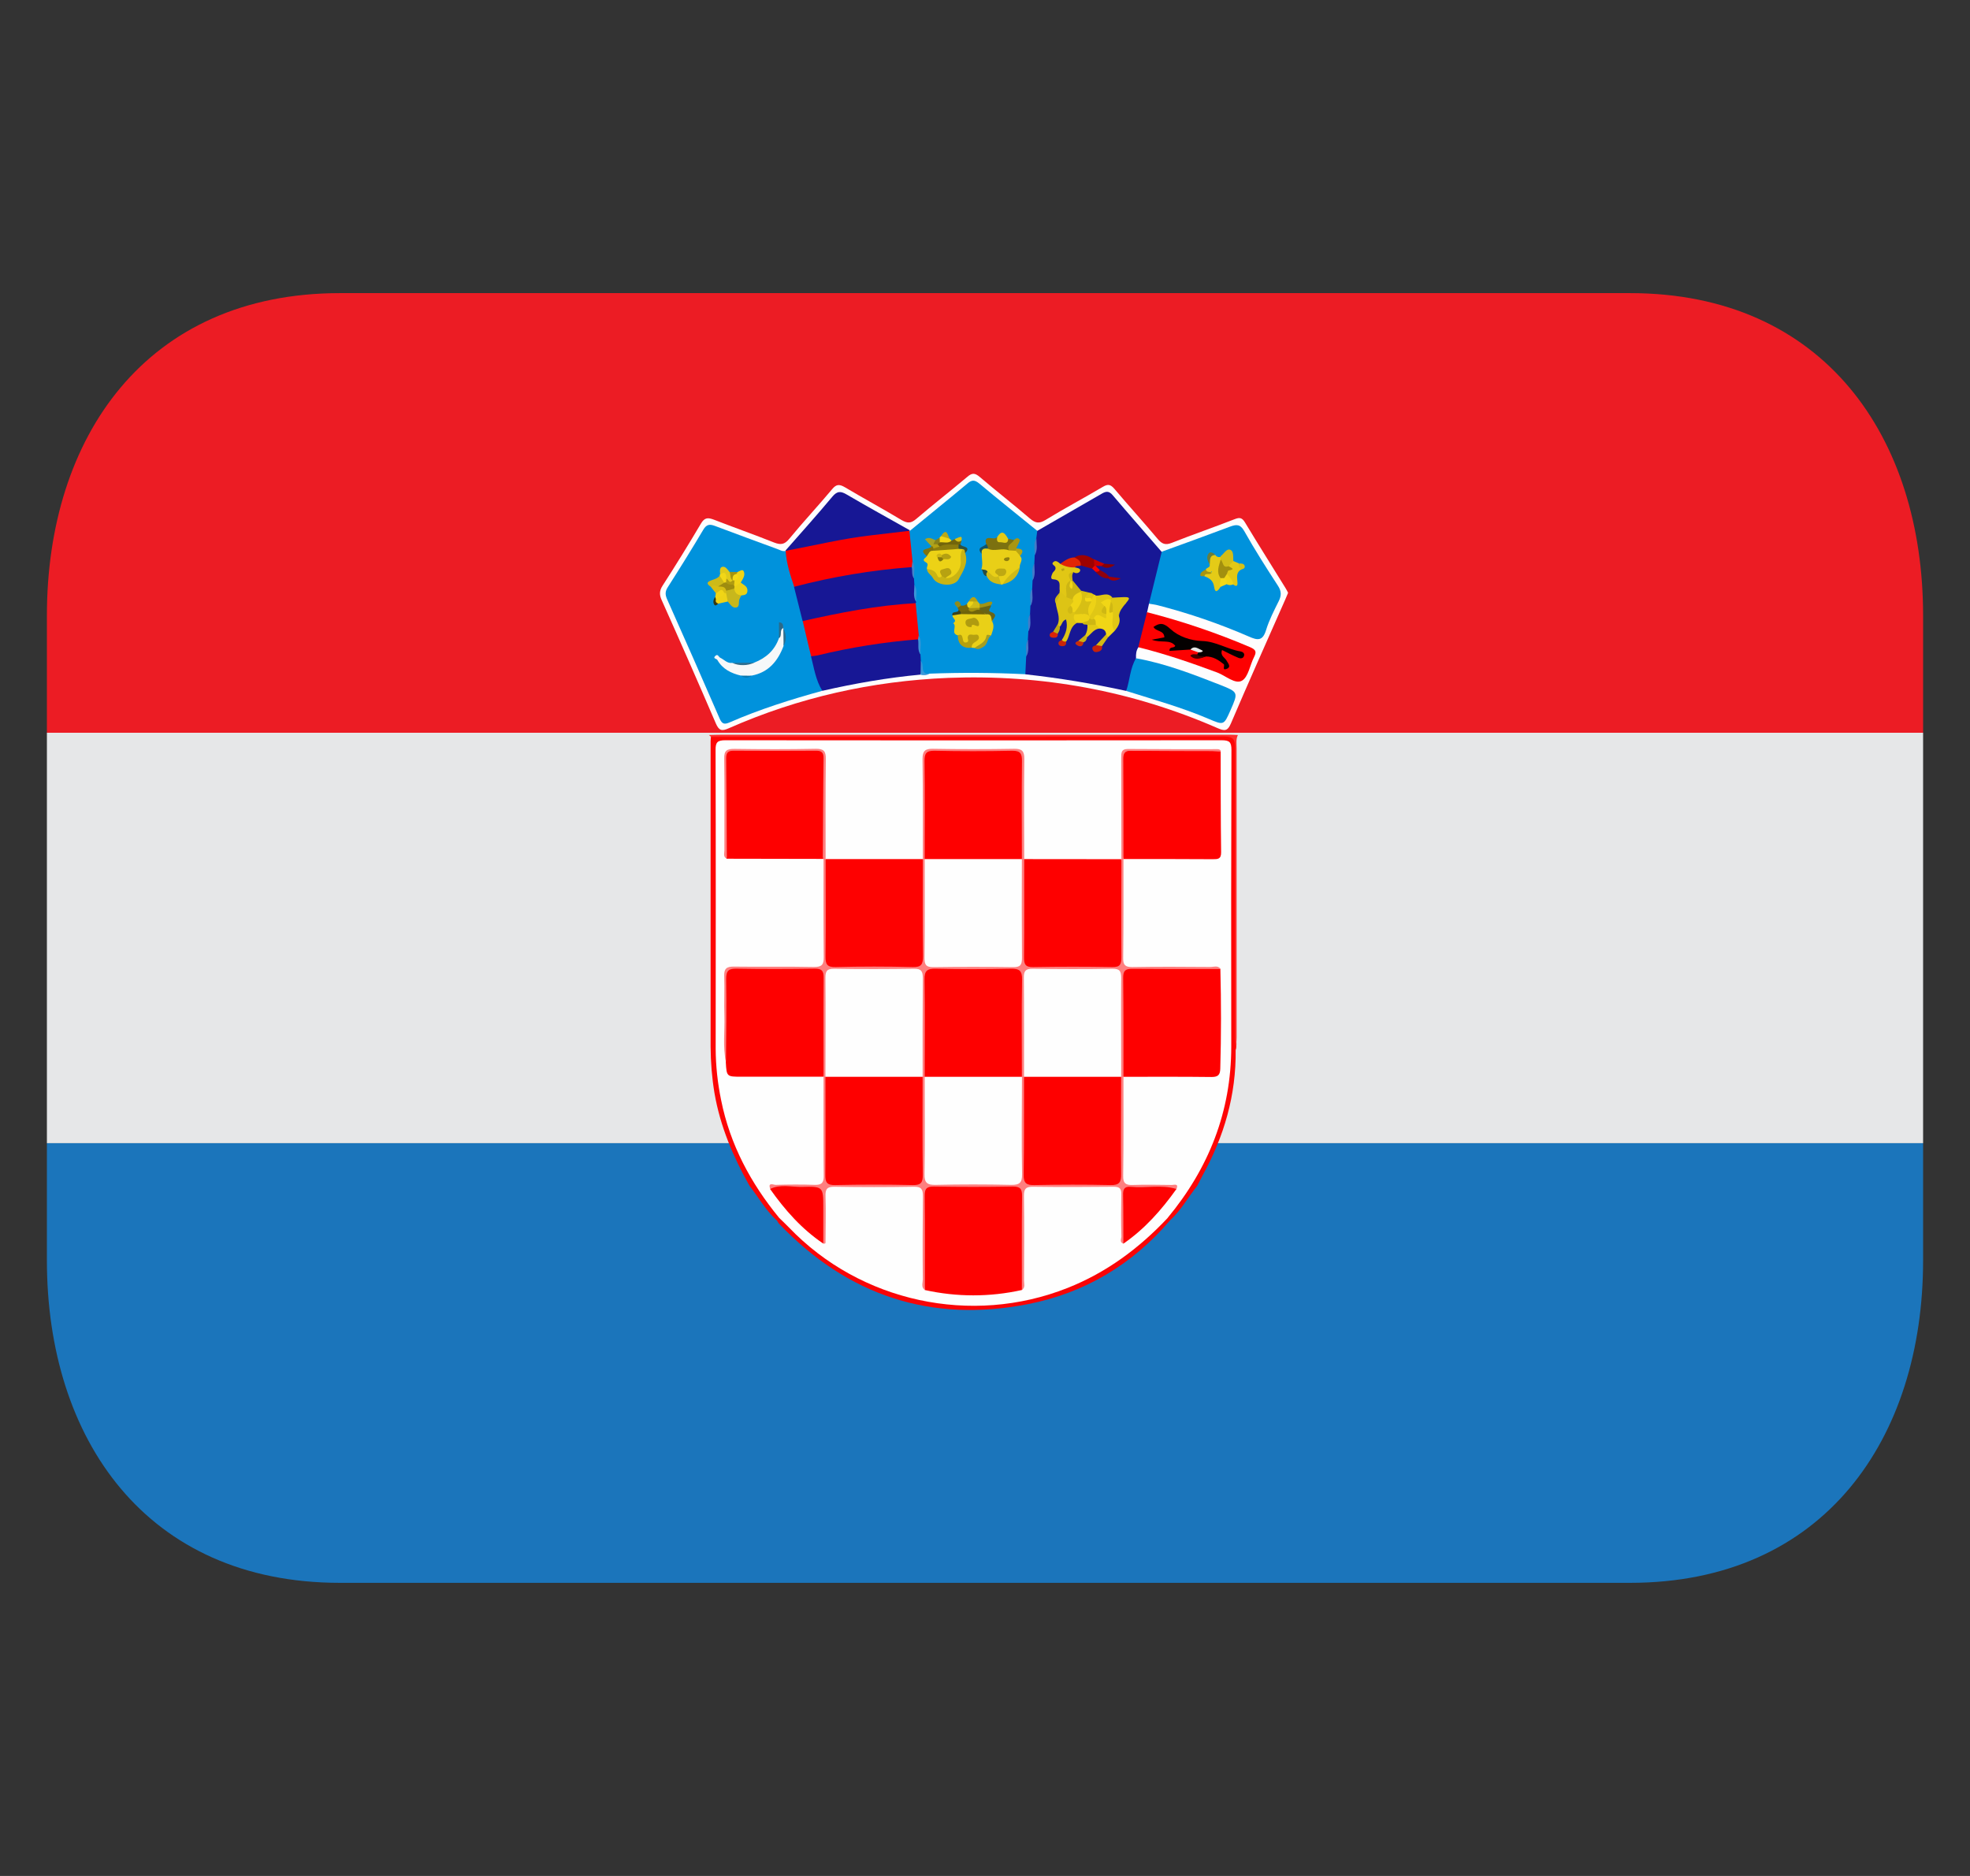 <svg width="21" height="20" viewBox="0 0 21 20" fill="none" xmlns="http://www.w3.org/2000/svg">
<rect x="0" y="0" width="21" height="20" fill="#333333" stroke="none"/>
<g clip-path="url(#clip0_1571_2271)">
<path d="M0.5 7.812H20.5V12.188H0.5V7.812Z" fill="#E6E7E8"/>
<path d="M17.375 3.125H3.625C1.554 3.125 0.5 4.664 0.5 6.562V7.812H20.5V6.562C20.5 4.664 19.446 3.125 17.375 3.125Z" fill="#EC1C24"/>
<path d="M0.5 13.438C0.5 15.336 1.554 16.875 3.625 16.875H17.375C19.446 16.875 20.5 15.336 20.5 13.438V12.188H0.5V13.438Z" fill="#1B75BB"/>
<path fill-rule="evenodd" clip-rule="evenodd" d="M13.172 11.194C13.178 11.674 13.049 12.117 12.818 12.534C12.799 12.57 12.781 12.606 12.762 12.643C12.664 12.765 12.589 12.905 12.471 13.012C12.441 13.014 12.437 12.993 12.435 12.971C12.44 12.915 12.476 12.876 12.507 12.834C12.894 12.331 13.084 11.765 13.081 11.129C13.077 10.146 13.081 9.163 13.081 8.181C13.081 8.143 13.078 8.105 13.081 8.068C13.087 7.979 13.054 7.932 12.958 7.942C12.932 7.944 12.906 7.942 12.88 7.942H7.802C7.675 7.945 7.671 7.948 7.67 8.078C7.669 8.816 7.67 9.556 7.67 10.295C7.67 10.576 7.671 10.857 7.669 11.139C7.666 11.77 7.859 12.333 8.242 12.833C8.274 12.875 8.31 12.914 8.315 12.97C8.313 12.992 8.309 13.013 8.28 13.011C8.163 12.905 8.087 12.766 7.99 12.643C7.815 12.332 7.677 12.008 7.616 11.652C7.589 11.489 7.576 11.325 7.575 11.16C7.575 10.074 7.575 8.987 7.575 7.901C7.575 7.886 7.578 7.87 7.578 7.856C7.617 7.832 7.659 7.843 7.7 7.843H13.047C13.194 7.843 13.179 7.828 13.179 7.977C13.179 9.008 13.179 10.04 13.179 11.072C13.179 11.113 13.185 11.154 13.172 11.194Z" fill="#FE0505"/>
<path fill-rule="evenodd" clip-rule="evenodd" d="M8.281 13.011C8.289 13.002 8.297 12.993 8.305 12.984C8.372 12.976 8.406 13.028 8.443 13.067C8.882 13.52 9.416 13.79 10.04 13.861C10.88 13.957 11.618 13.722 12.237 13.139C12.299 13.08 12.341 12.989 12.446 12.985C12.454 12.993 12.463 13.003 12.471 13.012C12.07 13.482 11.562 13.785 10.961 13.903C9.924 14.108 9.037 13.812 8.306 13.048C8.295 13.037 8.29 13.023 8.282 13.011" fill="#FA0406"/>
<path fill-rule="evenodd" clip-rule="evenodd" d="M13.731 6.32L13.702 6.389C13.507 6.831 13.31 7.271 13.12 7.716C13.085 7.798 13.05 7.793 12.98 7.763C12.064 7.363 11.106 7.189 10.11 7.227C9.297 7.26 8.515 7.435 7.769 7.764C7.695 7.797 7.665 7.791 7.631 7.713C7.442 7.273 7.249 6.834 7.053 6.397C7.028 6.341 7.028 6.298 7.063 6.244C7.203 6.027 7.339 5.807 7.47 5.585C7.511 5.514 7.548 5.517 7.612 5.541C7.825 5.624 8.039 5.699 8.252 5.784C8.322 5.811 8.363 5.806 8.413 5.745C8.561 5.565 8.72 5.395 8.869 5.217C8.915 5.16 8.949 5.161 9.007 5.195C9.207 5.314 9.411 5.424 9.61 5.544C9.671 5.579 9.709 5.582 9.765 5.534C9.944 5.381 10.131 5.236 10.311 5.084C10.363 5.039 10.393 5.042 10.443 5.084C10.62 5.235 10.803 5.377 10.98 5.529C11.037 5.577 11.077 5.585 11.144 5.544C11.345 5.421 11.554 5.31 11.757 5.19C11.809 5.159 11.837 5.163 11.878 5.21C12.03 5.39 12.189 5.565 12.341 5.746C12.386 5.799 12.422 5.815 12.492 5.787C12.714 5.699 12.941 5.621 13.164 5.534C13.216 5.514 13.241 5.52 13.271 5.569C13.412 5.803 13.558 6.034 13.702 6.267C13.713 6.284 13.723 6.304 13.731 6.32Z" fill="#FEFDFE"/>
<path fill-rule="evenodd" clip-rule="evenodd" d="M13.172 11.194C13.17 11.146 13.165 11.097 13.165 11.048C13.165 10.024 13.164 9 13.166 7.976C13.167 7.888 13.15 7.852 13.05 7.852C11.227 7.856 9.404 7.854 7.58 7.856C7.573 7.849 7.565 7.842 7.557 7.836C7.62 7.834 7.684 7.833 7.747 7.833H13.085C13.122 7.833 13.159 7.834 13.196 7.836C13.173 7.881 13.182 7.932 13.182 7.979C13.182 9.007 13.182 10.034 13.182 11.061C13.182 11.106 13.175 11.15 13.172 11.194Z" fill="#FE2D2D"/>
<path fill-rule="evenodd" clip-rule="evenodd" d="M12.447 12.985C12.143 13.308 11.796 13.566 11.38 13.731C10.357 14.137 9.171 13.881 8.41 13.086C8.376 13.051 8.341 13.018 8.306 12.984C8.002 12.614 7.782 12.202 7.687 11.728C7.65 11.548 7.63 11.365 7.629 11.181C7.63 10.119 7.631 9.057 7.628 7.996C7.627 7.911 7.65 7.892 7.733 7.892C9.496 7.894 11.259 7.894 13.023 7.892C13.109 7.892 13.127 7.914 13.127 7.997C13.124 9.051 13.123 10.105 13.125 11.159C13.125 11.852 12.885 12.455 12.447 12.984" fill="#FEFEFE"/>
<path fill-rule="evenodd" clip-rule="evenodd" d="M8.765 7.365C8.43 7.457 8.098 7.562 7.779 7.701C7.72 7.727 7.696 7.718 7.671 7.66C7.486 7.234 7.299 6.809 7.11 6.386C7.089 6.338 7.091 6.303 7.118 6.261C7.247 6.059 7.374 5.855 7.496 5.649C7.53 5.591 7.563 5.585 7.621 5.607C7.842 5.691 8.063 5.771 8.285 5.853C8.312 5.862 8.338 5.881 8.37 5.874C8.375 5.876 8.38 5.881 8.385 5.884C8.445 5.999 8.454 6.13 8.493 6.251C8.529 6.369 8.561 6.489 8.584 6.61C8.606 6.737 8.655 6.858 8.675 6.985C8.695 7.115 8.771 7.231 8.765 7.365Z" fill="#0092DC"/>
<path fill-rule="evenodd" clip-rule="evenodd" d="M11.058 5.659C11.284 5.528 11.512 5.398 11.738 5.267C11.786 5.238 11.819 5.229 11.861 5.279C12.033 5.482 12.209 5.681 12.383 5.883C12.402 5.903 12.404 5.93 12.399 5.956C12.371 6.097 12.335 6.237 12.294 6.375C12.287 6.401 12.265 6.418 12.248 6.437C12.241 6.468 12.234 6.498 12.228 6.528C12.244 6.66 12.211 6.793 12.135 6.901C12.111 6.936 12.108 6.976 12.11 7.018C12.103 7.142 12.101 7.268 12.005 7.366C11.65 7.288 11.292 7.229 10.931 7.189C10.887 7.131 10.903 7.066 10.91 7.003C10.93 6.944 10.932 6.883 10.926 6.82C10.924 6.79 10.927 6.759 10.933 6.729C10.951 6.671 10.956 6.61 10.949 6.55C10.946 6.519 10.95 6.488 10.956 6.458C10.976 6.4 10.976 6.339 10.971 6.28C10.969 6.249 10.972 6.218 10.978 6.188C10.998 6.131 10.998 6.07 10.994 6.011C10.992 5.981 10.994 5.95 11.001 5.921C11.021 5.865 11.02 5.808 11.019 5.75C11.02 5.715 11.025 5.68 11.058 5.659Z" fill="#171795"/>
<path fill-rule="evenodd" clip-rule="evenodd" d="M11.03 5.919C11.028 5.949 11.028 5.978 11.026 6.008C11.001 6.067 11.033 6.131 11.007 6.189C11.006 6.219 11.005 6.249 11.003 6.278C10.979 6.337 11.011 6.401 10.984 6.459L10.98 6.548C10.956 6.607 10.988 6.672 10.962 6.73L10.957 6.819C10.933 6.877 10.965 6.942 10.939 6.999C10.936 7.063 10.933 7.125 10.93 7.188C10.589 7.171 10.248 7.169 9.907 7.182C9.784 7.215 9.813 7.108 9.784 7.052C9.778 7.027 9.775 7.001 9.776 6.975C9.778 6.906 9.788 6.838 9.76 6.772C9.737 6.666 9.718 6.559 9.732 6.451L9.733 6.414C9.733 6.354 9.738 6.293 9.717 6.236C9.711 6.212 9.708 6.188 9.71 6.163C9.713 6.102 9.715 6.041 9.692 5.983C9.683 5.884 9.642 5.786 9.676 5.685C9.683 5.674 9.692 5.665 9.702 5.657C9.904 5.49 10.109 5.326 10.309 5.158C10.358 5.115 10.388 5.113 10.439 5.155C10.643 5.326 10.851 5.491 11.057 5.659C11.054 5.685 11.051 5.711 11.047 5.739C11.024 5.797 11.056 5.861 11.03 5.919ZM12.248 6.436L12.384 5.882C12.626 5.794 12.87 5.706 13.111 5.615C13.179 5.59 13.22 5.586 13.263 5.661C13.375 5.86 13.498 6.053 13.623 6.245C13.661 6.304 13.661 6.349 13.631 6.409C13.581 6.51 13.529 6.61 13.496 6.718C13.46 6.834 13.408 6.829 13.312 6.786C12.999 6.65 12.677 6.539 12.346 6.454C12.315 6.445 12.281 6.442 12.248 6.436Z" fill="#0092DC"/>
<path fill-rule="evenodd" clip-rule="evenodd" d="M12.005 7.366C12.045 7.251 12.045 7.125 12.11 7.018C12.42 7.073 12.713 7.187 13.005 7.301C13.202 7.379 13.201 7.381 13.117 7.572C13.046 7.733 13.046 7.733 12.884 7.664C12.598 7.542 12.3 7.459 12.005 7.366Z" fill="#0093DC"/>
<path fill-rule="evenodd" clip-rule="evenodd" d="M9.812 6.976C9.813 7 9.814 7.023 9.816 7.045C9.827 7.095 9.831 7.144 9.814 7.192C9.461 7.225 9.112 7.286 8.766 7.365C8.695 7.252 8.678 7.122 8.645 6.997C8.678 6.956 8.725 6.945 8.773 6.933C9.064 6.861 9.361 6.823 9.659 6.786C9.703 6.78 9.749 6.778 9.788 6.809C9.821 6.86 9.782 6.924 9.812 6.976ZM9.703 5.656L9.694 5.658C9.671 5.71 9.622 5.705 9.579 5.71C9.223 5.748 8.87 5.806 8.522 5.887C8.472 5.898 8.42 5.914 8.374 5.871L8.37 5.873C8.538 5.681 8.709 5.492 8.872 5.296C8.925 5.232 8.964 5.235 9.029 5.274C9.252 5.405 9.479 5.529 9.703 5.656Z" fill="#171795"/>
<path fill-rule="evenodd" clip-rule="evenodd" d="M12.134 6.9C12.165 6.776 12.196 6.651 12.227 6.527C12.604 6.623 12.97 6.748 13.327 6.9C13.391 6.928 13.395 6.952 13.368 7.005C13.324 7.091 13.307 7.218 13.239 7.257C13.166 7.298 13.064 7.203 12.976 7.17C12.699 7.067 12.421 6.971 12.134 6.9Z" fill="#FD0101"/>
<path fill-rule="evenodd" clip-rule="evenodd" d="M9.813 7.193L9.816 7.047C9.857 7.085 9.802 7.19 9.908 7.184C9.879 7.199 9.845 7.203 9.813 7.193Z" fill="#3898D9"/>
<path fill-rule="evenodd" clip-rule="evenodd" d="M13.012 8.009C13.013 8.368 13.012 8.727 13.017 9.086C13.018 9.16 12.982 9.16 12.928 9.16C12.61 9.158 12.293 9.158 11.974 9.158C11.951 9.028 11.966 8.897 11.964 8.767C11.961 8.538 11.964 8.31 11.963 8.081C11.963 8.038 11.961 7.999 12.024 8.001C12.354 8.007 12.683 7.991 13.012 8.009Z" fill="#FE0000"/>
<path fill-rule="evenodd" clip-rule="evenodd" d="M8.799 9.159H9.835C9.871 9.19 9.868 9.234 9.868 9.274C9.868 9.58 9.869 9.888 9.868 10.195C9.867 10.319 9.846 10.341 9.724 10.341C9.454 10.345 9.184 10.345 8.916 10.341C8.796 10.341 8.788 10.331 8.788 10.213C8.788 9.891 8.788 9.569 8.788 9.247C8.788 9.218 8.782 9.187 8.799 9.159Z" fill="#FE0101"/>
<path fill-rule="evenodd" clip-rule="evenodd" d="M10.915 9.159C11.261 9.159 11.606 9.159 11.951 9.16C11.97 9.187 11.962 9.218 11.962 9.248C11.962 9.573 11.96 9.898 11.964 10.224C11.965 10.304 11.941 10.342 11.857 10.342C11.572 10.342 11.288 10.343 11.004 10.342C10.919 10.341 10.882 10.3 10.882 10.217C10.882 9.895 10.881 9.573 10.883 9.252C10.883 9.217 10.886 9.184 10.915 9.159Z" fill="#FE0000"/>
<path fill-rule="evenodd" clip-rule="evenodd" d="M13.009 10.331C13.018 10.685 13.018 11.04 13.008 11.394C13.006 11.462 12.982 11.482 12.915 11.482C12.599 11.478 12.287 11.48 11.974 11.48C11.938 11.449 11.942 11.407 11.942 11.365C11.941 11.059 11.939 10.753 11.943 10.446C11.943 10.327 11.952 10.32 12.071 10.32H12.923C12.952 10.32 12.983 10.314 13.01 10.331M8.777 11.479C8.486 11.479 8.196 11.479 7.905 11.479C7.746 11.479 7.746 11.479 7.737 11.324C7.72 11.011 7.735 10.696 7.73 10.38C7.728 10.329 7.755 10.318 7.799 10.318C8.107 10.319 8.414 10.32 8.721 10.318C8.806 10.318 8.808 10.373 8.81 10.431C8.812 10.595 8.81 10.76 8.81 10.925C8.81 11.067 8.811 11.21 8.81 11.352C8.809 11.396 8.816 11.443 8.777 11.478M10.893 13.753C10.553 13.829 10.199 13.829 9.858 13.753C9.833 13.612 9.851 13.471 9.849 13.329C9.845 13.126 9.85 12.924 9.846 12.722C9.845 12.649 9.874 12.619 9.943 12.618C10.232 12.617 10.521 12.617 10.809 12.619C10.869 12.619 10.907 12.639 10.907 12.711C10.905 13.048 10.907 13.385 10.906 13.722C10.905 13.734 10.898 13.743 10.893 13.753Z" fill="#FE0000"/>
<path fill-rule="evenodd" clip-rule="evenodd" d="M10.893 13.753C10.893 13.42 10.891 13.086 10.895 12.753C10.896 12.678 10.878 12.649 10.796 12.65C10.516 12.655 10.235 12.655 9.955 12.65C9.872 12.649 9.856 12.679 9.857 12.754C9.861 13.088 9.859 13.421 9.859 13.754C9.816 13.723 9.837 13.678 9.837 13.641C9.834 13.345 9.835 13.049 9.838 12.753C9.839 12.678 9.821 12.65 9.74 12.652C9.459 12.657 9.178 12.657 8.897 12.652C8.816 12.65 8.797 12.678 8.8 12.754C8.805 12.918 8.8 13.084 8.8 13.247C8.8 13.251 8.798 13.256 8.796 13.257C8.79 13.259 8.784 13.259 8.778 13.259C8.712 13.164 8.74 13.056 8.737 12.953C8.731 12.661 8.768 12.697 8.479 12.693C8.389 12.692 8.3 12.698 8.211 12.676C8.181 12.599 8.248 12.633 8.269 12.632C8.407 12.628 8.546 12.627 8.685 12.632C8.758 12.634 8.781 12.611 8.781 12.537C8.777 12.185 8.779 11.831 8.779 11.479C8.779 11.127 8.777 10.775 8.78 10.424C8.781 10.352 8.761 10.326 8.686 10.327C8.41 10.331 8.133 10.332 7.855 10.327C7.77 10.325 7.74 10.346 7.741 10.438C7.746 10.732 7.741 11.028 7.739 11.324C7.703 11.161 7.727 10.997 7.722 10.832C7.717 10.691 7.725 10.549 7.72 10.407C7.717 10.327 7.745 10.304 7.823 10.305C8.107 10.309 8.391 10.303 8.676 10.309C8.762 10.31 8.782 10.284 8.781 10.202C8.777 9.854 8.779 9.506 8.779 9.158C8.768 9.148 8.76 9.137 8.754 9.124C8.731 9.071 8.736 9.014 8.736 8.958C8.735 8.696 8.734 8.434 8.736 8.172C8.736 8.084 8.703 8.053 8.617 8.054C8.377 8.058 8.137 8.056 7.898 8.054C7.815 8.054 7.786 8.087 7.786 8.168C7.786 8.43 7.787 8.693 7.786 8.955C7.786 9.011 7.791 9.067 7.77 9.121C7.764 9.133 7.756 9.145 7.747 9.155C7.706 9.135 7.722 9.097 7.722 9.066C7.721 8.74 7.725 8.414 7.72 8.089C7.717 8.001 7.75 7.983 7.831 7.984C8.118 7.988 8.407 7.989 8.695 7.983C8.78 7.982 8.805 8.008 8.803 8.092C8.799 8.448 8.801 8.804 8.801 9.158C8.801 9.504 8.804 9.849 8.8 10.194C8.799 10.277 8.813 10.313 8.909 10.31C9.182 10.303 9.456 10.303 9.73 10.31C9.825 10.313 9.839 10.277 9.839 10.194C9.834 9.849 9.837 9.504 9.837 9.158C9.837 8.803 9.839 8.448 9.834 8.092C9.834 8.006 9.861 7.982 9.944 7.983C10.233 7.988 10.521 7.988 10.81 7.983C10.893 7.982 10.92 8.006 10.919 8.091C10.915 8.448 10.917 8.803 10.918 9.158C10.917 9.508 10.92 9.857 10.916 10.206C10.915 10.28 10.93 10.312 11.013 10.31C11.295 10.305 11.576 10.305 11.857 10.31C11.941 10.312 11.954 10.28 11.954 10.206C11.951 9.858 11.954 9.508 11.954 9.16L11.952 8.081C11.952 8.029 11.95 7.984 12.025 7.985C12.344 7.988 12.662 7.987 12.98 7.987C12.996 7.987 13.009 7.993 13.015 8.008C12.696 8.007 12.377 8.008 12.058 8.003C11.983 8.003 11.973 8.038 11.974 8.1C11.976 8.453 11.976 8.806 11.976 9.158C11.976 9.511 11.977 9.862 11.973 10.214C11.972 10.286 11.993 10.31 12.068 10.31C12.345 10.305 12.621 10.307 12.899 10.309C12.937 10.31 12.982 10.288 13.012 10.331C12.697 10.331 12.381 10.332 12.069 10.329C11.996 10.328 11.972 10.35 11.973 10.424C11.977 10.776 11.976 11.128 11.976 11.48C11.976 11.832 11.978 12.184 11.973 12.536C11.971 12.619 12.004 12.636 12.078 12.633C12.216 12.628 12.355 12.632 12.493 12.633C12.516 12.633 12.566 12.614 12.542 12.675C12.413 12.706 12.282 12.688 12.151 12.693C12.026 12.697 12.021 12.701 12.018 12.829C12.017 12.919 12.018 13.008 12.018 13.099C12.021 13.155 12.006 13.211 11.976 13.259C11.931 13.245 11.954 13.207 11.954 13.183C11.95 13.033 11.95 12.883 11.953 12.734C11.955 12.668 11.932 12.652 11.87 12.652C11.586 12.655 11.301 12.656 11.017 12.652C10.938 12.65 10.914 12.672 10.915 12.751C10.92 13.05 10.917 13.35 10.916 13.65C10.915 13.685 10.933 13.726 10.893 13.753Z" fill="#FE7F7F"/>
<path fill-rule="evenodd" clip-rule="evenodd" d="M8.209 12.676C8.319 12.622 8.435 12.656 8.547 12.654C8.776 12.647 8.776 12.652 8.776 12.877V13.258C8.547 13.104 8.367 12.9 8.209 12.676Z" fill="#FE0000"/>
<path fill-rule="evenodd" clip-rule="evenodd" d="M11.975 13.259C11.974 13.087 11.976 12.915 11.972 12.744C11.97 12.68 11.984 12.646 12.057 12.653C12.218 12.669 12.382 12.627 12.541 12.676C12.382 12.899 12.202 13.103 11.975 13.259Z" fill="#FE0202"/>
<path fill-rule="evenodd" clip-rule="evenodd" d="M8.771 9.137C8.772 9.144 8.774 9.151 8.777 9.157C8.433 9.157 8.089 9.156 7.745 9.155C7.746 9.149 7.747 9.143 7.748 9.137C7.784 9.095 7.834 9.095 7.883 9.094C8.134 9.092 8.385 9.092 8.637 9.094C8.685 9.095 8.735 9.095 8.771 9.137Z" fill="#FE0101"/>
<path fill-rule="evenodd" clip-rule="evenodd" d="M8.375 5.872C8.682 5.816 8.985 5.74 9.296 5.706C9.429 5.69 9.562 5.674 9.694 5.659C9.705 5.767 9.717 5.875 9.727 5.983C9.737 6.01 9.739 6.035 9.724 6.06C9.596 6.118 9.454 6.107 9.32 6.128C9.083 6.164 8.848 6.205 8.616 6.257C8.566 6.268 8.515 6.292 8.466 6.256C8.424 6.131 8.383 6.006 8.375 5.872Z" fill="#FE0000"/>
<path fill-rule="evenodd" clip-rule="evenodd" d="M8.464 6.256C8.875 6.148 9.294 6.078 9.718 6.046C9.752 6.08 9.716 6.13 9.743 6.166L9.747 6.234C9.771 6.293 9.737 6.358 9.767 6.417C9.766 6.422 9.763 6.427 9.76 6.431C9.733 6.469 9.691 6.472 9.649 6.477C9.325 6.511 9.003 6.563 8.685 6.634C8.641 6.644 8.596 6.655 8.556 6.622C8.525 6.5 8.495 6.378 8.464 6.256" fill="#171795"/>
<path fill-rule="evenodd" clip-rule="evenodd" d="M8.557 6.621C8.954 6.532 9.353 6.452 9.761 6.431C9.772 6.545 9.782 6.659 9.794 6.773C9.802 6.79 9.804 6.804 9.787 6.816C9.424 6.845 9.065 6.902 8.712 6.988C8.69 6.993 8.668 6.994 8.646 6.996C8.616 6.872 8.586 6.747 8.557 6.621Z" fill="#FE0000"/>
<path fill-rule="evenodd" clip-rule="evenodd" d="M7.899 7.203C7.795 7.179 7.703 7.134 7.647 7.036C7.64 7.022 7.593 7.022 7.626 6.992C7.653 6.967 7.66 7.004 7.677 7.012C7.72 7.032 7.752 7.075 7.806 7.067C7.885 7.082 7.963 7.085 8.041 7.064C8.166 7.015 8.259 6.932 8.304 6.802C8.333 6.766 8.297 6.716 8.331 6.681C8.342 6.671 8.351 6.666 8.341 6.677C8.34 6.678 8.347 6.687 8.349 6.694V6.697C8.369 6.759 8.363 6.822 8.353 6.886C8.292 7.048 8.193 7.169 8.012 7.203C7.975 7.215 7.936 7.215 7.899 7.203Z" fill="#F6F8F9"/>
<path fill-rule="evenodd" clip-rule="evenodd" d="M7.903 6.348C7.896 6.361 7.888 6.373 7.883 6.387C7.87 6.417 7.888 6.466 7.852 6.476C7.807 6.488 7.785 6.442 7.758 6.413C7.733 6.388 7.714 6.36 7.72 6.323C7.723 6.311 7.728 6.301 7.735 6.291C7.761 6.266 7.792 6.255 7.828 6.265C7.862 6.284 7.89 6.309 7.903 6.348Z" fill="#C7B71C"/>
<path fill-rule="evenodd" clip-rule="evenodd" d="M7.903 6.348C7.859 6.343 7.832 6.321 7.828 6.276C7.825 6.271 7.823 6.267 7.823 6.262C7.822 6.257 7.822 6.252 7.824 6.247C7.84 6.221 7.858 6.197 7.896 6.21C7.926 6.237 7.975 6.25 7.967 6.306C7.962 6.344 7.931 6.344 7.903 6.348Z" fill="#E9D017"/>
<path fill-rule="evenodd" clip-rule="evenodd" d="M7.896 6.211C7.875 6.226 7.854 6.241 7.832 6.256C7.824 6.25 7.817 6.242 7.813 6.232C7.809 6.217 7.81 6.201 7.815 6.187C7.824 6.164 7.835 6.141 7.84 6.117C7.842 6.113 7.845 6.109 7.849 6.106C7.852 6.103 7.857 6.101 7.861 6.099C7.883 6.091 7.915 6.062 7.928 6.091C7.948 6.133 7.918 6.173 7.896 6.211Z" fill="#F0D416"/>
<path fill-rule="evenodd" clip-rule="evenodd" d="M7.581 6.259C7.549 6.236 7.515 6.212 7.58 6.188C7.613 6.175 7.649 6.168 7.672 6.138C7.71 6.149 7.724 6.175 7.728 6.211C7.72 6.25 7.69 6.26 7.657 6.269C7.631 6.276 7.607 6.255 7.581 6.259Z" fill="#CDBA19"/>
<path fill-rule="evenodd" clip-rule="evenodd" d="M7.677 6.121C7.674 6.092 7.669 6.051 7.699 6.043C7.733 6.035 7.755 6.071 7.776 6.097C7.809 6.113 7.818 6.142 7.818 6.176C7.818 6.186 7.816 6.197 7.813 6.207C7.767 6.243 7.748 6.204 7.725 6.177C7.717 6.153 7.699 6.133 7.677 6.121Z" fill="#E0CA1A"/>
<path fill-rule="evenodd" clip-rule="evenodd" d="M7.74 6.323L7.758 6.413L7.656 6.436C7.621 6.452 7.621 6.427 7.617 6.404C7.625 6.383 7.638 6.364 7.654 6.349C7.67 6.333 7.689 6.321 7.709 6.313C7.72 6.312 7.731 6.316 7.74 6.323Z" fill="#EED316"/>
<path fill-rule="evenodd" clip-rule="evenodd" d="M7.74 6.323C7.733 6.323 7.726 6.322 7.719 6.321C7.689 6.321 7.66 6.341 7.63 6.323C7.613 6.303 7.597 6.281 7.58 6.26C7.602 6.223 7.631 6.249 7.656 6.252C7.692 6.255 7.754 6.207 7.742 6.298L7.74 6.323Z" fill="#D7BE14"/>
<path fill-rule="evenodd" clip-rule="evenodd" d="M7.631 6.323C7.66 6.32 7.689 6.252 7.72 6.321C7.703 6.362 7.663 6.371 7.632 6.391C7.619 6.385 7.617 6.376 7.625 6.364L7.631 6.323Z" fill="#F0D516"/>
<path fill-rule="evenodd" clip-rule="evenodd" d="M7.677 6.122C7.735 6.086 7.742 6.123 7.743 6.169C7.753 6.182 7.753 6.197 7.748 6.211C7.74 6.217 7.73 6.218 7.72 6.213C7.705 6.188 7.689 6.164 7.673 6.14C7.672 6.137 7.672 6.134 7.672 6.13C7.673 6.127 7.674 6.124 7.677 6.122Z" fill="#F2D717"/>
<path fill-rule="evenodd" clip-rule="evenodd" d="M8.04 7.065C8.003 7.082 7.964 7.091 7.923 7.091C7.883 7.092 7.843 7.084 7.806 7.068C7.883 7.066 7.962 7.066 8.04 7.065Z" fill="#2E6E8E"/>
<path fill-rule="evenodd" clip-rule="evenodd" d="M8.349 6.696C8.304 6.718 8.342 6.778 8.304 6.803V6.634C8.352 6.638 8.347 6.67 8.349 6.696Z" fill="#2B6A89"/>
<path fill-rule="evenodd" clip-rule="evenodd" d="M8.353 6.887L8.35 6.699C8.366 6.727 8.375 6.76 8.376 6.793C8.377 6.826 8.369 6.858 8.353 6.887Z" fill="#2C6F90"/>
<path fill-rule="evenodd" clip-rule="evenodd" d="M7.81 6.188C7.778 6.166 7.792 6.126 7.776 6.097L7.862 6.099L7.852 6.119C7.845 6.145 7.83 6.169 7.81 6.188Z" fill="#A59310"/>
<path fill-rule="evenodd" clip-rule="evenodd" d="M7.898 7.203C7.937 7.203 7.974 7.203 8.012 7.204C7.974 7.232 7.936 7.231 7.898 7.203Z" fill="#0778B1"/>
<path fill-rule="evenodd" clip-rule="evenodd" d="M7.625 6.364C7.627 6.373 7.63 6.382 7.632 6.391C7.624 6.414 7.635 6.428 7.657 6.436C7.644 6.447 7.625 6.466 7.613 6.445C7.598 6.42 7.604 6.389 7.625 6.364Z" fill="#323713"/>
<path fill-rule="evenodd" clip-rule="evenodd" d="M11.481 6.641C11.4 6.683 11.409 6.778 11.365 6.84C11.341 6.858 11.325 6.852 11.319 6.823C11.362 6.757 11.386 6.685 11.364 6.604C11.32 6.618 11.323 6.66 11.297 6.682C11.276 6.685 11.261 6.684 11.275 6.657C11.306 6.579 11.263 6.507 11.255 6.433C11.246 6.386 11.287 6.356 11.296 6.316C11.293 6.31 11.293 6.304 11.297 6.301C11.341 6.281 11.357 6.323 11.385 6.337C11.405 6.351 11.426 6.361 11.445 6.376C11.48 6.409 11.452 6.438 11.437 6.467C11.427 6.484 11.427 6.498 11.445 6.509C11.453 6.514 11.461 6.52 11.467 6.527C11.472 6.535 11.475 6.545 11.476 6.554C11.482 6.583 11.484 6.612 11.481 6.641Z" fill="#DDC415"/>
<path fill-rule="evenodd" clip-rule="evenodd" d="M11.368 6.367C11.344 6.345 11.321 6.323 11.297 6.301C11.286 6.252 11.324 6.18 11.225 6.176C11.194 6.174 11.208 6.137 11.219 6.112C11.23 6.09 11.26 6.078 11.25 6.046C11.244 6.027 11.196 6.015 11.234 5.988C11.256 5.972 11.282 5.992 11.302 6.011C11.358 6.01 11.416 5.996 11.458 6.049C11.481 6.055 11.52 6.057 11.514 6.085C11.509 6.106 11.474 6.122 11.444 6.1C11.391 6.123 11.434 6.168 11.419 6.2C11.386 6.252 11.417 6.322 11.368 6.367Z" fill="#E1C715"/>
<path fill-rule="evenodd" clip-rule="evenodd" d="M11.791 6.763C11.788 6.723 11.765 6.704 11.725 6.701C11.702 6.693 11.672 6.693 11.66 6.663C11.65 6.639 11.645 6.613 11.646 6.587C11.661 6.517 11.719 6.542 11.762 6.533C11.762 6.522 11.761 6.512 11.757 6.502C11.753 6.493 11.747 6.484 11.739 6.476C11.722 6.449 11.694 6.416 11.729 6.391C11.761 6.367 11.805 6.346 11.847 6.383C11.854 6.391 11.859 6.4 11.863 6.41C11.875 6.447 11.852 6.489 11.878 6.524C11.904 6.591 11.886 6.659 11.882 6.726C11.86 6.748 11.837 6.771 11.814 6.793C11.793 6.794 11.777 6.79 11.791 6.763Z" fill="#F1D616"/>
<path fill-rule="evenodd" clip-rule="evenodd" d="M11.841 6.414L11.838 6.392C11.84 6.388 11.843 6.383 11.847 6.38C11.851 6.376 11.856 6.374 11.861 6.372C11.9 6.37 11.94 6.367 11.979 6.366C12.078 6.362 12.018 6.404 11.999 6.436C11.951 6.468 11.912 6.504 11.928 6.57C11.95 6.633 11.919 6.68 11.883 6.726C11.833 6.663 11.873 6.591 11.862 6.524C11.834 6.492 11.868 6.447 11.841 6.414Z" fill="#E0C715"/>
<path fill-rule="evenodd" clip-rule="evenodd" d="M11.859 6.372C11.852 6.379 11.844 6.386 11.836 6.392C11.794 6.372 11.768 6.411 11.734 6.421C11.747 6.434 11.759 6.447 11.771 6.459C11.8 6.483 11.743 6.527 11.792 6.547C11.782 6.559 11.814 6.61 11.762 6.582C11.72 6.558 11.686 6.535 11.658 6.595C11.644 6.628 11.644 6.628 11.606 6.597C11.604 6.592 11.602 6.587 11.601 6.582V6.565C11.626 6.493 11.646 6.418 11.68 6.35C11.74 6.356 11.807 6.306 11.859 6.372Z" fill="#E0C715"/>
<path fill-rule="evenodd" clip-rule="evenodd" d="M11.456 6.548V6.526C11.424 6.49 11.448 6.469 11.472 6.443C11.506 6.407 11.491 6.352 11.514 6.309C11.518 6.305 11.522 6.302 11.525 6.298L11.634 6.323C11.63 6.339 11.618 6.352 11.613 6.367C11.617 6.386 11.634 6.388 11.646 6.398C11.662 6.461 11.612 6.51 11.613 6.572L11.614 6.57C11.598 6.585 11.583 6.583 11.564 6.578C11.551 6.573 11.549 6.51 11.518 6.57C11.506 6.592 11.473 6.568 11.456 6.548Z" fill="#D7BF14"/>
<path fill-rule="evenodd" clip-rule="evenodd" d="M11.453 5.943C11.527 5.898 11.594 5.92 11.659 5.963C11.672 5.983 11.681 6.004 11.671 6.027C11.669 6.047 11.659 6.058 11.64 6.062L11.521 6.029C11.495 6.004 11.457 5.987 11.453 5.943Z" fill="#9D0202"/>
<path fill-rule="evenodd" clip-rule="evenodd" d="M11.368 6.367C11.376 6.307 11.336 6.233 11.411 6.188C11.414 6.192 11.417 6.195 11.42 6.198C11.421 6.204 11.422 6.209 11.422 6.213C11.423 6.207 11.423 6.202 11.425 6.195L11.434 6.188L11.525 6.298L11.521 6.308C11.508 6.353 11.47 6.372 11.433 6.391C11.411 6.383 11.389 6.376 11.368 6.367Z" fill="#CCB514"/>
<path fill-rule="evenodd" clip-rule="evenodd" d="M11.453 5.943C11.49 5.961 11.525 5.981 11.521 6.029C11.501 6.039 11.474 6.025 11.458 6.049C11.404 6.052 11.349 6.039 11.302 6.011C11.348 5.979 11.393 5.943 11.453 5.943Z" fill="#E22505"/>
<path fill-rule="evenodd" clip-rule="evenodd" d="M11.456 6.548C11.508 6.555 11.567 6.523 11.614 6.57C11.614 6.578 11.614 6.587 11.615 6.594C11.622 6.658 11.572 6.637 11.541 6.643L11.481 6.641C11.45 6.617 11.435 6.587 11.456 6.548Z" fill="#EDD216"/>
<path fill-rule="evenodd" clip-rule="evenodd" d="M11.614 6.572C11.588 6.514 11.599 6.462 11.636 6.414C11.629 6.405 11.625 6.397 11.626 6.386C11.631 6.365 11.642 6.348 11.663 6.34C11.671 6.34 11.677 6.343 11.681 6.35C11.699 6.437 11.662 6.505 11.614 6.572Z" fill="#EDD216"/>
<path fill-rule="evenodd" clip-rule="evenodd" d="M11.682 6.661C11.697 6.674 11.712 6.688 11.726 6.7C11.662 6.704 11.632 6.759 11.588 6.793C11.57 6.796 11.557 6.794 11.569 6.771C11.587 6.738 11.595 6.7 11.592 6.663C11.621 6.634 11.652 6.637 11.682 6.661Z" fill="#E2C915"/>
<path fill-rule="evenodd" clip-rule="evenodd" d="M11.681 6.662L11.592 6.663C11.576 6.652 11.551 6.667 11.541 6.644C11.559 6.617 11.606 6.635 11.614 6.594C11.629 6.598 11.643 6.615 11.659 6.595C11.685 6.61 11.68 6.637 11.681 6.662Z" fill="#CEB713"/>
<path fill-rule="evenodd" clip-rule="evenodd" d="M11.79 6.764L11.813 6.793C11.791 6.825 11.768 6.856 11.746 6.889C11.721 6.904 11.7 6.907 11.683 6.879L11.79 6.764Z" fill="#D3BB15"/>
<path fill-rule="evenodd" clip-rule="evenodd" d="M11.684 6.878C11.705 6.882 11.726 6.884 11.747 6.888C11.754 6.933 11.726 6.947 11.688 6.952C11.667 6.954 11.652 6.943 11.646 6.923C11.637 6.892 11.663 6.887 11.684 6.878Z" fill="#C7220C"/>
<path fill-rule="evenodd" clip-rule="evenodd" d="M11.721 6.075C11.757 6.095 11.796 6.111 11.82 6.147C11.824 6.155 11.822 6.161 11.815 6.167C11.757 6.168 11.715 6.137 11.678 6.096C11.688 6.08 11.709 6.085 11.721 6.075Z" fill="#90020C"/>
<path fill-rule="evenodd" clip-rule="evenodd" d="M11.815 6.167L11.82 6.147C11.863 6.153 11.905 6.16 11.948 6.166C11.902 6.189 11.859 6.205 11.815 6.167Z" fill="#A10106"/>
<path fill-rule="evenodd" clip-rule="evenodd" d="M11.772 6.01L11.886 6.02C11.828 6.063 11.786 6.061 11.741 6.035C11.746 6.018 11.761 6.018 11.772 6.01Z" fill="#870107"/>
<path fill-rule="evenodd" clip-rule="evenodd" d="M11.275 6.757C11.28 6.794 11.257 6.801 11.228 6.799C11.209 6.797 11.188 6.794 11.19 6.769C11.19 6.747 11.213 6.744 11.227 6.734C11.249 6.73 11.266 6.733 11.275 6.757Z" fill="#DA2406"/>
<path fill-rule="evenodd" clip-rule="evenodd" d="M11.319 6.823C11.33 6.839 11.347 6.842 11.364 6.84C11.37 6.873 11.355 6.89 11.323 6.889C11.303 6.889 11.284 6.881 11.283 6.859C11.282 6.838 11.303 6.831 11.319 6.823Z" fill="#C9260A"/>
<path fill-rule="evenodd" clip-rule="evenodd" d="M11.928 6.568C11.895 6.493 11.928 6.453 11.999 6.434C11.967 6.475 11.931 6.513 11.928 6.568Z" fill="#DFC616"/>
<path fill-rule="evenodd" clip-rule="evenodd" d="M11.772 6.01L11.741 6.035C11.721 6.033 11.701 6.033 11.681 6.033L11.674 6.041L11.665 6.034L11.661 5.962C11.698 5.979 11.735 5.995 11.772 6.01Z" fill="#C70000"/>
<path fill-rule="evenodd" clip-rule="evenodd" d="M11.663 6.339C11.655 6.356 11.646 6.372 11.637 6.39C11.616 6.379 11.578 6.418 11.569 6.368C11.581 6.339 11.605 6.326 11.635 6.323L11.663 6.339Z" fill="#E0C715"/>
<path fill-rule="evenodd" clip-rule="evenodd" d="M11.03 5.919C11.033 5.859 11.011 5.796 11.048 5.739C11.048 5.799 11.065 5.862 11.03 5.919Z" fill="#447BC8"/>
<path fill-rule="evenodd" clip-rule="evenodd" d="M11.55 6.848C11.544 6.9 11.506 6.897 11.478 6.876C11.447 6.855 11.474 6.841 11.496 6.833C11.516 6.83 11.537 6.824 11.55 6.848Z" fill="#C92D0A"/>
<path fill-rule="evenodd" clip-rule="evenodd" d="M10.985 6.46C10.988 6.399 10.966 6.336 11.003 6.278C11.002 6.339 11.02 6.403 10.985 6.46Z" fill="#447AC8"/>
<path fill-rule="evenodd" clip-rule="evenodd" d="M10.962 6.73C10.966 6.669 10.944 6.606 10.981 6.548C10.98 6.609 10.997 6.673 10.962 6.73Z" fill="#447BC8"/>
<path fill-rule="evenodd" clip-rule="evenodd" d="M11.274 6.757C11.258 6.75 11.242 6.741 11.227 6.734C11.243 6.708 11.259 6.683 11.274 6.657C11.282 6.665 11.29 6.673 11.297 6.682C11.302 6.71 11.289 6.734 11.274 6.757Z" fill="#BEA816"/>
<path fill-rule="evenodd" clip-rule="evenodd" d="M11.007 6.189C11.011 6.129 10.989 6.066 11.026 6.008C11.026 6.07 11.042 6.132 11.007 6.189Z" fill="#447AC8"/>
<path fill-rule="evenodd" clip-rule="evenodd" d="M10.939 6.999C10.943 6.939 10.922 6.876 10.959 6.819C10.958 6.88 10.975 6.943 10.939 6.999Z" fill="#437BC8"/>
<path fill-rule="evenodd" clip-rule="evenodd" d="M11.664 6.035C11.67 6.033 11.675 6.033 11.68 6.033L11.721 6.075C11.716 6.098 11.696 6.094 11.679 6.096C11.666 6.085 11.653 6.072 11.641 6.061C11.648 6.052 11.657 6.043 11.664 6.035Z" fill="#F80000"/>
<path fill-rule="evenodd" clip-rule="evenodd" d="M11.296 6.315C11.301 6.361 11.271 6.394 11.255 6.432C11.226 6.378 11.274 6.351 11.296 6.315Z" fill="#CCB514"/>
<path fill-rule="evenodd" clip-rule="evenodd" d="M11.55 6.847L11.495 6.833C11.52 6.812 11.544 6.791 11.568 6.771C11.575 6.778 11.581 6.785 11.588 6.793C11.583 6.817 11.577 6.839 11.55 6.847Z" fill="#C9B215"/>
<path fill-rule="evenodd" clip-rule="evenodd" d="M11.412 6.188C11.393 6.148 11.371 6.106 11.444 6.101C11.422 6.127 11.431 6.157 11.434 6.187L11.427 6.195L11.418 6.196L11.412 6.188H11.412Z" fill="#CCB514"/>
<path fill-rule="evenodd" clip-rule="evenodd" d="M10.461 6.068C10.481 6.015 10.463 5.958 10.466 5.905C10.438 5.851 10.474 5.842 10.514 5.835C10.597 5.817 10.678 5.82 10.759 5.84C10.784 5.838 10.805 5.851 10.826 5.861C10.863 5.868 10.872 5.896 10.873 5.927C10.915 5.97 10.863 6.009 10.871 6.049C10.818 6.118 10.756 6.179 10.687 6.23L10.68 6.234L10.673 6.232C10.651 6.209 10.624 6.189 10.638 6.152C10.647 6.14 10.656 6.128 10.664 6.116C10.649 6.121 10.654 6.138 10.643 6.146C10.584 6.212 10.558 6.14 10.52 6.116C10.503 6.097 10.479 6.087 10.461 6.068Z" fill="#E9CF17"/>
<path fill-rule="evenodd" clip-rule="evenodd" d="M10.209 6.773C10.131 6.753 10.206 6.676 10.161 6.644C10.211 6.612 10.147 6.589 10.154 6.561C10.171 6.519 10.216 6.546 10.24 6.524C10.325 6.507 10.411 6.515 10.496 6.518C10.548 6.535 10.614 6.541 10.576 6.625C10.606 6.676 10.581 6.724 10.566 6.773C10.501 6.81 10.486 6.911 10.389 6.908L10.36 6.906C10.32 6.873 10.359 6.847 10.371 6.813C10.336 6.828 10.326 6.888 10.276 6.862C10.239 6.842 10.245 6.792 10.209 6.773Z" fill="#E9D017"/>
<path fill-rule="evenodd" clip-rule="evenodd" d="M9.881 6.066C9.874 6.043 9.906 6.016 9.873 5.997C9.816 5.966 9.868 5.95 9.88 5.929C9.876 5.882 9.904 5.863 9.942 5.851C10.032 5.821 10.124 5.81 10.218 5.829C10.235 5.834 10.251 5.838 10.267 5.846C10.251 5.945 10.285 6.055 10.202 6.14C10.167 6.176 10.136 6.222 10.076 6.181C10.076 6.177 10.075 6.173 10.074 6.171C10.063 6.151 10.095 6.13 10.07 6.117C10.066 6.115 10.056 6.148 10.044 6.162C10.013 6.187 9.98 6.177 9.97 6.148C9.953 6.103 9.909 6.095 9.881 6.066Z" fill="#ECD216"/>
<path fill-rule="evenodd" clip-rule="evenodd" d="M9.881 6.066C9.928 6.072 9.971 6.083 9.991 6.135C10.001 6.161 10.021 6.163 10.04 6.142C10.062 6.134 10.073 6.146 10.081 6.163C10.159 6.173 10.244 6.083 10.242 5.994C10.24 5.946 10.233 5.897 10.262 5.854C10.306 5.848 10.298 5.873 10.289 5.898C10.325 6.005 10.265 6.092 10.219 6.176C10.172 6.261 9.991 6.248 9.945 6.163C9.926 6.127 9.883 6.11 9.881 6.066Z" fill="#C9B414"/>
<path fill-rule="evenodd" clip-rule="evenodd" d="M10.756 5.868C10.683 5.836 10.604 5.885 10.531 5.85C10.516 5.836 10.521 5.816 10.513 5.8C10.5 5.761 10.504 5.731 10.555 5.736C10.581 5.739 10.607 5.746 10.63 5.727C10.668 5.741 10.705 5.752 10.746 5.745C10.767 5.749 10.788 5.752 10.809 5.757C10.819 5.807 10.748 5.818 10.756 5.868Z" fill="#7C7110"/>
<path fill-rule="evenodd" clip-rule="evenodd" d="M10.209 6.773C10.291 6.738 10.236 6.868 10.304 6.848C10.335 6.839 10.313 6.814 10.316 6.794C10.322 6.755 10.351 6.766 10.377 6.768C10.396 6.77 10.422 6.754 10.433 6.784C10.443 6.811 10.423 6.825 10.405 6.838C10.379 6.854 10.354 6.87 10.359 6.906C10.262 6.915 10.212 6.871 10.209 6.773Z" fill="#B4A011"/>
<path fill-rule="evenodd" clip-rule="evenodd" d="M10.688 6.23C10.732 6.152 10.799 6.098 10.872 6.049C10.85 6.151 10.786 6.207 10.688 6.23Z" fill="#CFBA17"/>
<path fill-rule="evenodd" clip-rule="evenodd" d="M10.747 5.745C10.744 5.812 10.692 5.778 10.663 5.781C10.624 5.785 10.626 5.754 10.63 5.726C10.684 5.637 10.716 5.692 10.747 5.745Z" fill="#E3CA16"/>
<path fill-rule="evenodd" clip-rule="evenodd" d="M10.645 6.142L10.673 6.231C10.609 6.223 10.549 6.21 10.518 6.142C10.489 6.121 10.494 6.106 10.528 6.096C10.567 6.111 10.587 6.175 10.646 6.142L10.645 6.142Z" fill="#CFBA17"/>
<path fill-rule="evenodd" clip-rule="evenodd" d="M10.574 6.625C10.565 6.592 10.574 6.54 10.511 6.55C10.491 6.524 10.448 6.551 10.433 6.515C10.43 6.505 10.43 6.494 10.433 6.484C10.438 6.475 10.446 6.467 10.455 6.462C10.491 6.454 10.526 6.433 10.563 6.454C10.568 6.478 10.518 6.509 10.564 6.525C10.647 6.554 10.588 6.59 10.574 6.625Z" fill="#686416"/>
<path fill-rule="evenodd" clip-rule="evenodd" d="M10.756 5.868C10.724 5.807 10.794 5.795 10.81 5.756C10.824 5.744 10.84 5.731 10.858 5.742C10.877 5.755 10.869 5.772 10.86 5.789C10.85 5.808 10.842 5.828 10.833 5.847C10.839 5.859 10.837 5.867 10.826 5.872C10.803 5.871 10.78 5.87 10.756 5.868Z" fill="#A99611"/>
<path fill-rule="evenodd" clip-rule="evenodd" d="M10.388 6.909C10.434 6.871 10.503 6.855 10.515 6.779C10.519 6.757 10.547 6.773 10.565 6.774C10.522 6.804 10.534 6.866 10.483 6.896C10.449 6.917 10.424 6.93 10.388 6.909Z" fill="#A39E23"/>
<path fill-rule="evenodd" clip-rule="evenodd" d="M10.015 5.733C10.02 5.727 10.025 5.721 10.031 5.716C10.074 5.685 10.098 5.717 10.124 5.744C10.131 5.75 10.138 5.756 10.144 5.762C10.115 5.842 10.064 5.812 10.014 5.791C10 5.771 10.001 5.751 10.015 5.733Z" fill="#F1D616"/>
<path fill-rule="evenodd" clip-rule="evenodd" d="M10.016 5.782C10.059 5.776 10.107 5.8 10.145 5.762L10.177 5.747C10.201 5.759 10.229 5.749 10.251 5.762L10.238 5.803C10.232 5.812 10.223 5.819 10.213 5.825C10.152 5.837 10.088 5.816 10.026 5.837C10.007 5.836 9.995 5.825 9.987 5.809C9.987 5.79 9.992 5.775 10.016 5.782Z" fill="#72650B"/>
<path fill-rule="evenodd" clip-rule="evenodd" d="M10.422 6.413C10.429 6.42 10.435 6.427 10.441 6.436C10.457 6.449 10.457 6.464 10.443 6.481C10.432 6.494 10.417 6.502 10.4 6.506C10.383 6.509 10.366 6.508 10.35 6.501C10.34 6.496 10.332 6.489 10.325 6.48C10.324 6.441 10.352 6.423 10.377 6.402C10.385 6.4 10.393 6.4 10.401 6.402C10.409 6.403 10.416 6.407 10.422 6.413Z" fill="#D0BB17"/>
<path fill-rule="evenodd" clip-rule="evenodd" d="M9.928 5.822C9.905 5.798 9.882 5.774 9.86 5.749C9.902 5.72 9.936 5.744 9.971 5.759C9.988 5.777 9.972 5.795 9.97 5.814C9.965 5.822 9.958 5.83 9.95 5.835C9.938 5.837 9.931 5.834 9.928 5.822Z" fill="#A8A324"/>
<path fill-rule="evenodd" clip-rule="evenodd" d="M10.243 6.456C10.255 6.458 10.267 6.458 10.278 6.455C10.289 6.451 10.3 6.445 10.308 6.438C10.327 6.445 10.318 6.468 10.331 6.48L10.328 6.485C10.334 6.49 10.336 6.495 10.335 6.501C10.334 6.508 10.333 6.51 10.331 6.51C10.306 6.53 10.274 6.526 10.246 6.533C10.231 6.528 10.225 6.514 10.218 6.502C10.215 6.494 10.212 6.487 10.208 6.48C10.212 6.461 10.222 6.449 10.243 6.456Z" fill="#76690B"/>
<path fill-rule="evenodd" clip-rule="evenodd" d="M9.928 5.822C9.934 5.825 9.941 5.827 9.947 5.828C9.955 5.834 9.959 5.841 9.961 5.85C9.96 5.859 9.955 5.866 9.948 5.872C9.906 5.867 9.9 5.905 9.88 5.929C9.769 5.838 9.922 5.863 9.928 5.822Z" fill="#80730E"/>
<path fill-rule="evenodd" clip-rule="evenodd" d="M10.444 6.481L10.441 6.435C10.481 6.447 10.513 6.419 10.549 6.415C10.587 6.41 10.582 6.431 10.563 6.453L10.444 6.481Z" fill="#A19314"/>
<path fill-rule="evenodd" clip-rule="evenodd" d="M9.786 6.816L9.793 6.773C9.831 6.839 9.806 6.91 9.812 6.977C9.776 6.928 9.797 6.869 9.786 6.816Z" fill="#3895D7"/>
<path fill-rule="evenodd" clip-rule="evenodd" d="M10.25 5.762C10.219 5.786 10.196 5.775 10.176 5.747C10.255 5.714 10.255 5.714 10.25 5.762Z" fill="#D9C014"/>
<path fill-rule="evenodd" clip-rule="evenodd" d="M9.744 6.166C9.714 6.131 9.728 6.086 9.719 6.046C9.722 6.026 9.724 6.005 9.726 5.983C9.762 6.042 9.739 6.106 9.744 6.166Z" fill="#4184CA"/>
<path fill-rule="evenodd" clip-rule="evenodd" d="M9.767 6.418C9.729 6.361 9.748 6.297 9.747 6.234C9.786 6.293 9.76 6.357 9.767 6.418Z" fill="#3997D9"/>
<path fill-rule="evenodd" clip-rule="evenodd" d="M10.218 5.806C10.225 5.805 10.231 5.804 10.238 5.803C10.248 5.837 10.361 5.819 10.288 5.897C10.283 5.881 10.291 5.856 10.261 5.854C10.247 5.853 10.232 5.852 10.218 5.851C10.206 5.836 10.204 5.821 10.218 5.806Z" fill="#2F513F"/>
<path fill-rule="evenodd" clip-rule="evenodd" d="M10.512 5.8C10.529 5.813 10.532 5.83 10.53 5.85C10.487 5.843 10.458 5.852 10.465 5.905C10.398 5.831 10.492 5.833 10.512 5.8Z" fill="#135568"/>
<path fill-rule="evenodd" clip-rule="evenodd" d="M10.124 5.744L10.031 5.716C10.095 5.616 10.101 5.71 10.124 5.744Z" fill="#BAA917"/>
<path fill-rule="evenodd" clip-rule="evenodd" d="M10.331 6.479C10.307 6.474 10.313 6.452 10.308 6.437C10.314 6.429 10.32 6.421 10.326 6.412C10.343 6.399 10.359 6.399 10.376 6.413C10.376 6.446 10.347 6.458 10.331 6.479Z" fill="#EED316"/>
<path fill-rule="evenodd" clip-rule="evenodd" d="M10.243 6.456L10.209 6.479C10.195 6.46 10.161 6.438 10.185 6.418C10.214 6.396 10.238 6.42 10.243 6.456Z" fill="#908B1E"/>
<path fill-rule="evenodd" clip-rule="evenodd" d="M10.828 5.872C10.829 5.864 10.832 5.856 10.834 5.847C10.897 5.849 10.92 5.871 10.875 5.927C10.859 5.909 10.844 5.891 10.828 5.872Z" fill="#B9A411"/>
<path fill-rule="evenodd" clip-rule="evenodd" d="M10.376 6.413C10.359 6.413 10.343 6.413 10.326 6.412C10.358 6.358 10.39 6.343 10.423 6.412C10.406 6.413 10.391 6.413 10.376 6.413Z" fill="#B5A314"/>
<path fill-rule="evenodd" clip-rule="evenodd" d="M9.95 5.802C9.957 5.787 9.965 5.773 9.971 5.759C9.986 5.75 10.002 5.741 10.017 5.732C10.017 5.75 10.018 5.765 10.018 5.782C10.011 5.789 10.003 5.795 9.996 5.802C9.98 5.816 9.965 5.819 9.95 5.802Z" fill="#878019"/>
<path fill-rule="evenodd" clip-rule="evenodd" d="M10.528 6.096C10.511 6.109 10.512 6.126 10.518 6.143C10.474 6.136 10.484 6.091 10.462 6.068C10.484 6.077 10.514 6.068 10.528 6.096Z" fill="#274C42"/>
<path fill-rule="evenodd" clip-rule="evenodd" d="M10.219 6.501L10.242 6.524C10.249 6.53 10.251 6.535 10.249 6.54C10.245 6.545 10.242 6.547 10.241 6.547C10.21 6.552 10.181 6.556 10.152 6.561C10.142 6.506 10.217 6.543 10.219 6.501Z" fill="#3A431F"/>
<path fill-rule="evenodd" clip-rule="evenodd" d="M13.012 6.256C12.986 6.294 12.954 6.338 12.942 6.254C12.932 6.186 12.889 6.163 12.838 6.143C12.829 6.072 12.905 6.135 12.914 6.094C12.929 6.091 12.904 6.085 12.911 6.098C12.915 6.105 12.914 6.108 12.905 6.107C12.883 6.102 12.841 6.125 12.854 6.07C12.864 6.05 12.904 6.052 12.895 6.018C12.881 5.965 12.872 5.915 12.953 5.915C12.967 5.934 12.984 5.943 13.008 5.938C13.017 5.943 13.024 5.952 13.028 5.961C13.039 6.025 13.005 6.091 13.036 6.155C13.039 6.191 13.031 6.226 13.012 6.256Z" fill="#E4CB17"/>
<path fill-rule="evenodd" clip-rule="evenodd" d="M13.147 5.981C13.169 5.99 13.19 5.999 13.211 6.008C13.187 6.041 13.249 6.042 13.233 6.071C13.174 6.102 13.188 6.155 13.191 6.206C13.196 6.252 13.177 6.256 13.144 6.23C13.105 6.201 13.069 6.168 13.062 6.117C13.062 6.098 13.064 6.073 13.081 6.071C13.16 6.067 13.062 6.037 13.089 6.027C13.096 5.996 13.117 5.981 13.147 5.981Z" fill="#E2C815"/>
<path fill-rule="evenodd" clip-rule="evenodd" d="M13.147 5.981C13.13 6 13.114 6.017 13.098 6.035C12.997 6.101 13.039 5.991 13.012 5.966L13.009 5.938C13.01 5.935 13.011 5.931 13.013 5.929C13.046 5.904 13.075 5.846 13.114 5.861C13.154 5.877 13.144 5.938 13.147 5.981Z" fill="#D2BD18"/>
<path fill-rule="evenodd" clip-rule="evenodd" d="M13.012 6.256C12.988 6.226 13.021 6.195 13.009 6.163C13.017 6.157 13.025 6.153 13.034 6.151C13.043 6.149 13.053 6.149 13.062 6.151C13.097 6.172 13.1 6.198 13.076 6.229C13.055 6.238 13.034 6.247 13.012 6.256Z" fill="#F4D817"/>
<path fill-rule="evenodd" clip-rule="evenodd" d="M13.078 6.23C13.079 6.204 13.078 6.178 13.051 6.163C13.043 6.138 13.044 6.118 13.078 6.12C13.108 6.152 13.14 6.182 13.146 6.23C13.135 6.235 13.124 6.238 13.112 6.238C13.1 6.238 13.089 6.235 13.078 6.23Z" fill="#EFD416"/>
<path fill-rule="evenodd" clip-rule="evenodd" d="M12.855 6.071C12.861 6.106 12.898 6.091 12.916 6.107C12.898 6.137 12.849 6.099 12.838 6.143C12.822 6.141 12.793 6.15 12.795 6.128C12.798 6.098 12.829 6.085 12.855 6.071Z" fill="#A69411"/>
<path fill-rule="evenodd" clip-rule="evenodd" d="M12.954 5.916C12.887 5.922 12.901 5.975 12.896 6.018C12.871 5.978 12.855 5.935 12.887 5.897C12.9 5.881 12.936 5.892 12.954 5.916Z" fill="#687E3D"/>
<path fill-rule="evenodd" clip-rule="evenodd" d="M13.233 6.071C13.215 6.054 13.191 6.04 13.211 6.008C13.233 6.007 13.258 6.007 13.267 6.03C13.276 6.055 13.256 6.066 13.233 6.071Z" fill="#D8C116"/>
<path fill-rule="evenodd" clip-rule="evenodd" d="M12.762 6.976C12.766 6.969 12.77 6.963 12.774 6.956C12.758 6.913 12.725 6.918 12.69 6.925C12.616 6.93 12.542 6.934 12.466 6.939C12.466 6.886 12.514 6.916 12.528 6.885C12.471 6.812 12.378 6.859 12.278 6.82C12.343 6.808 12.378 6.802 12.412 6.795C12.41 6.717 12.323 6.736 12.296 6.684C12.367 6.635 12.407 6.642 12.478 6.707C12.564 6.786 12.691 6.83 12.816 6.834C12.961 6.838 13.084 6.922 13.224 6.945C13.244 6.948 13.269 6.963 13.262 6.989C13.254 7.023 13.223 7.023 13.198 7.012C13.141 6.988 13.085 6.959 13.027 6.93C13.004 6.993 13.059 7.01 13.077 7.046C13.089 7.07 13.128 7.108 13.079 7.13C13.021 7.154 13.06 7.094 13.045 7.081C12.989 7.036 12.93 6.998 12.854 6.999C12.82 7.006 12.779 7.036 12.762 6.976Z" fill="#040000"/>
<path fill-rule="evenodd" clip-rule="evenodd" d="M12.762 6.976C12.786 7.008 12.823 6.991 12.854 6.999C12.798 7.019 12.742 7.044 12.688 6.991C12.712 6.966 12.738 6.978 12.762 6.976Z" fill="#430000"/>
<path fill-rule="evenodd" clip-rule="evenodd" d="M12.69 6.925C12.731 6.879 12.768 6.914 12.805 6.929C12.823 6.937 12.829 6.945 12.806 6.952C12.797 6.955 12.785 6.955 12.774 6.955C12.746 6.945 12.718 6.935 12.69 6.925Z" fill="#E7E7E7"/>
<path fill-rule="evenodd" clip-rule="evenodd" d="M9.857 9.159C9.857 8.811 9.86 8.463 9.855 8.115C9.855 8.035 9.871 8.003 9.96 8.004C10.237 8.01 10.513 8.01 10.79 8.004C10.879 8.003 10.895 8.036 10.894 8.115C10.89 8.464 10.893 8.812 10.893 9.159C10.85 9.204 10.794 9.205 10.738 9.205C10.496 9.207 10.255 9.207 10.013 9.205C9.957 9.205 9.901 9.204 9.857 9.159Z" fill="#FE0000"/>
<path fill-rule="evenodd" clip-rule="evenodd" d="M9.857 9.159H10.893C10.892 9.511 10.891 9.863 10.894 10.214C10.894 10.285 10.878 10.312 10.801 10.311C10.517 10.307 10.233 10.307 9.949 10.311C9.872 10.312 9.855 10.285 9.855 10.214C9.859 9.863 9.857 9.511 9.857 9.159Z" fill="#FEFEFE"/>
<path fill-rule="evenodd" clip-rule="evenodd" d="M11.951 11.48C11.951 11.825 11.947 12.168 11.951 12.513C11.953 12.602 11.935 12.637 11.837 12.634C11.568 12.628 11.298 12.629 11.029 12.634C10.945 12.636 10.911 12.619 10.912 12.524C10.918 12.177 10.915 11.828 10.916 11.48C10.96 11.435 11.017 11.435 11.073 11.435C11.314 11.434 11.554 11.434 11.794 11.435C11.85 11.436 11.908 11.436 11.951 11.48Z" fill="#FE0000"/>
<path fill-rule="evenodd" clip-rule="evenodd" d="M10.894 11.48C10.893 11.825 10.889 12.171 10.895 12.516C10.897 12.612 10.867 12.634 10.775 12.632C10.508 12.626 10.242 12.626 9.975 12.632C9.885 12.634 9.853 12.612 9.855 12.516C9.861 12.171 9.857 11.825 9.857 11.48C9.902 11.435 9.959 11.435 10.015 11.435C10.256 11.434 10.495 11.434 10.736 11.435C10.792 11.436 10.849 11.436 10.894 11.48Z" fill="#FEFEFE"/>
<path fill-rule="evenodd" clip-rule="evenodd" d="M9.835 11.48C9.835 11.828 9.832 12.176 9.837 12.524C9.837 12.604 9.821 12.636 9.732 12.634C9.456 12.628 9.179 12.628 8.903 12.634C8.814 12.636 8.797 12.605 8.798 12.524C8.802 12.177 8.799 11.829 8.799 11.48C8.844 11.435 8.901 11.435 8.957 11.435C9.198 11.434 9.438 11.434 9.678 11.435C9.734 11.436 9.791 11.436 9.835 11.48Z" fill="#FE0000"/>
<path fill-rule="evenodd" clip-rule="evenodd" d="M11.952 11.48H10.916C10.915 11.129 10.918 10.777 10.914 10.425C10.913 10.354 10.931 10.327 11.007 10.328C11.291 10.332 11.575 10.333 11.86 10.328C11.936 10.327 11.952 10.355 11.952 10.425C11.949 10.777 11.952 11.129 11.952 11.48Z" fill="#FEFEFE"/>
<path fill-rule="evenodd" clip-rule="evenodd" d="M10.893 11.48H9.857C9.857 11.134 9.861 10.79 9.855 10.444C9.853 10.348 9.885 10.326 9.975 10.328C10.242 10.334 10.509 10.334 10.775 10.328C10.866 10.326 10.897 10.348 10.895 10.444C10.889 10.79 10.893 11.134 10.893 11.48Z" fill="#FE0000"/>
<path fill-rule="evenodd" clip-rule="evenodd" d="M9.835 11.48H8.799C8.799 11.129 8.802 10.777 8.799 10.425C8.798 10.355 8.815 10.327 8.891 10.328C9.175 10.333 9.46 10.332 9.744 10.328C9.82 10.327 9.837 10.354 9.837 10.425C9.834 10.777 9.835 11.129 9.835 11.48Z" fill="#FEFEFE"/>
<path fill-rule="evenodd" clip-rule="evenodd" d="M8.771 9.137H7.748C7.746 8.785 7.745 8.433 7.741 8.081C7.741 8.021 7.765 8.003 7.821 8.004C8.114 8.006 8.407 8.006 8.698 8.004C8.755 8.003 8.78 8.021 8.779 8.081C8.774 8.433 8.774 8.785 8.771 9.137Z" fill="#FE0000"/>
<path fill-rule="evenodd" clip-rule="evenodd" d="M7.718 6.213C7.725 6.211 7.731 6.209 7.738 6.208C7.763 6.227 7.799 6.211 7.823 6.234C7.826 6.241 7.829 6.248 7.83 6.256L7.826 6.276L7.741 6.298C7.731 6.248 7.69 6.255 7.655 6.252C7.677 6.239 7.698 6.227 7.718 6.213Z" fill="#9E8C0F"/>
<path fill-rule="evenodd" clip-rule="evenodd" d="M7.81 6.188C7.808 6.155 7.81 6.124 7.853 6.119C7.892 6.157 7.856 6.171 7.83 6.188C7.823 6.199 7.816 6.198 7.81 6.187L7.81 6.188Z" fill="#F4D917"/>
<path fill-rule="evenodd" clip-rule="evenodd" d="M7.809 6.187C7.816 6.188 7.823 6.188 7.83 6.188L7.826 6.234C7.796 6.231 7.761 6.239 7.74 6.207L7.743 6.169C7.766 6.173 7.773 6.232 7.809 6.187Z" fill="#AF9B10"/>
<path fill-rule="evenodd" clip-rule="evenodd" d="M11.434 6.39C11.442 6.341 11.484 6.326 11.522 6.307C11.556 6.397 11.507 6.462 11.457 6.526H11.434C11.408 6.508 11.413 6.482 11.412 6.457C11.412 6.432 11.461 6.424 11.434 6.39Z" fill="#EFD416"/>
<path fill-rule="evenodd" clip-rule="evenodd" d="M11.412 6.458C11.436 6.474 11.434 6.501 11.434 6.526C11.421 6.544 11.402 6.548 11.389 6.532C11.366 6.498 11.391 6.478 11.412 6.458Z" fill="#D1B914"/>
<path fill-rule="evenodd" clip-rule="evenodd" d="M11.348 6.077L11.322 6.09C11.319 6.082 11.315 6.074 11.312 6.066C11.321 6.063 11.331 6.06 11.341 6.058C11.342 6.058 11.345 6.068 11.348 6.077Z" fill="#BAA511"/>
<path fill-rule="evenodd" clip-rule="evenodd" d="M11.794 6.547C11.71 6.535 11.748 6.496 11.773 6.459C11.803 6.483 11.792 6.516 11.794 6.547Z" fill="#CFB813"/>
<path fill-rule="evenodd" clip-rule="evenodd" d="M11.841 6.414C11.874 6.446 11.858 6.487 11.862 6.524C11.848 6.527 11.824 6.549 11.825 6.513C11.826 6.479 11.835 6.447 11.841 6.414Z" fill="#D0B813"/>
<path fill-rule="evenodd" clip-rule="evenodd" d="M11.569 6.369C11.586 6.394 11.623 6.354 11.637 6.391C11.636 6.398 11.636 6.405 11.636 6.413C11.61 6.403 11.554 6.44 11.569 6.369Z" fill="#F4D817"/>
<path fill-rule="evenodd" clip-rule="evenodd" d="M11.412 6.188C11.417 6.189 11.422 6.192 11.427 6.195C11.431 6.223 11.444 6.251 11.424 6.279C11.381 6.253 11.413 6.218 11.412 6.188Z" fill="#F1D617"/>
<path fill-rule="evenodd" clip-rule="evenodd" d="M10.646 6.143C10.639 6.12 10.592 6.115 10.614 6.081C10.633 6.053 10.669 6.063 10.697 6.062C10.717 6.061 10.73 6.081 10.726 6.102C10.717 6.146 10.68 6.142 10.646 6.142L10.646 6.143Z" fill="#BEA812"/>
<path fill-rule="evenodd" clip-rule="evenodd" d="M10.76 5.962C10.758 5.969 10.753 5.975 10.746 5.979C10.74 5.982 10.732 5.983 10.725 5.982C10.709 5.979 10.695 5.969 10.706 5.954C10.713 5.945 10.732 5.942 10.745 5.941C10.756 5.94 10.767 5.947 10.76 5.962Z" fill="#907F0E"/>
<path fill-rule="evenodd" clip-rule="evenodd" d="M10.357 6.685C10.313 6.69 10.293 6.667 10.292 6.638C10.291 6.592 10.342 6.6 10.367 6.589C10.401 6.575 10.432 6.617 10.436 6.643C10.447 6.725 10.354 6.617 10.357 6.685Z" fill="#AF9B10"/>
<path fill-rule="evenodd" clip-rule="evenodd" d="M10.24 6.547L10.242 6.524L10.326 6.504C10.366 6.509 10.404 6.474 10.443 6.504C10.466 6.519 10.489 6.534 10.511 6.55L10.24 6.547Z" fill="#6F630B"/>
<path fill-rule="evenodd" clip-rule="evenodd" d="M10.218 5.806V5.852C10.128 5.859 10.038 5.866 9.947 5.872C9.948 5.863 9.949 5.855 9.949 5.847C9.969 5.835 9.987 5.81 10.016 5.827C10.081 5.79 10.151 5.812 10.218 5.806Z" fill="#8C7C0D"/>
<path fill-rule="evenodd" clip-rule="evenodd" d="M10.08 6.164C10.067 6.156 10.053 6.149 10.04 6.142C10.026 6.114 10 6.078 10.054 6.068C10.078 6.063 10.113 6.041 10.133 6.076C10.166 6.132 10.098 6.134 10.08 6.164Z" fill="#B7A211"/>
<path fill-rule="evenodd" clip-rule="evenodd" d="M10.038 5.919C10.077 5.893 10.111 5.897 10.14 5.937C10.121 5.977 10.084 5.957 10.056 5.962C10.037 5.969 10.031 5.958 10.026 5.943C10.027 5.934 10.031 5.926 10.038 5.919Z" fill="#B4A011"/>
<path fill-rule="evenodd" clip-rule="evenodd" d="M10.038 5.919V5.942C10.023 5.955 10.008 5.953 9.994 5.941C9.977 5.929 9.983 5.917 9.995 5.908C10.013 5.896 10.028 5.902 10.038 5.919Z" fill="#CFB813"/>
<path fill-rule="evenodd" clip-rule="evenodd" d="M9.994 5.94L10.039 5.942C10.044 5.949 10.05 5.956 10.057 5.962C10.018 6.006 10.004 5.981 9.994 5.94Z" fill="#86770C"/>
<path fill-rule="evenodd" clip-rule="evenodd" d="M10.443 6.504C10.404 6.484 10.365 6.551 10.325 6.503C10.328 6.497 10.328 6.491 10.327 6.484L10.443 6.48V6.504Z" fill="#A4910F"/>
<path fill-rule="evenodd" clip-rule="evenodd" d="M10.017 5.827C9.994 5.834 9.972 5.841 9.949 5.847C9.948 5.841 9.947 5.835 9.946 5.827L9.948 5.802L9.994 5.802C10.001 5.811 10.009 5.819 10.017 5.827Z" fill="#B4A011"/>
<path fill-rule="evenodd" clip-rule="evenodd" d="M13.078 6.12L13.05 6.163C13.037 6.164 13.024 6.164 13.011 6.164C12.963 6.098 12.994 6.032 13.012 5.966C13.042 5.988 13.028 6.063 13.098 6.036C13.117 6.052 13.18 6.068 13.096 6.082C13.088 6.085 13.084 6.107 13.078 6.12Z" fill="#A28F0F"/>
</g>
<defs>
<clipPath id="clip0_1571_2271">
<rect width="20" height="20" fill="white" transform="translate(0.5)"/>
</clipPath>
</defs>
</svg>
